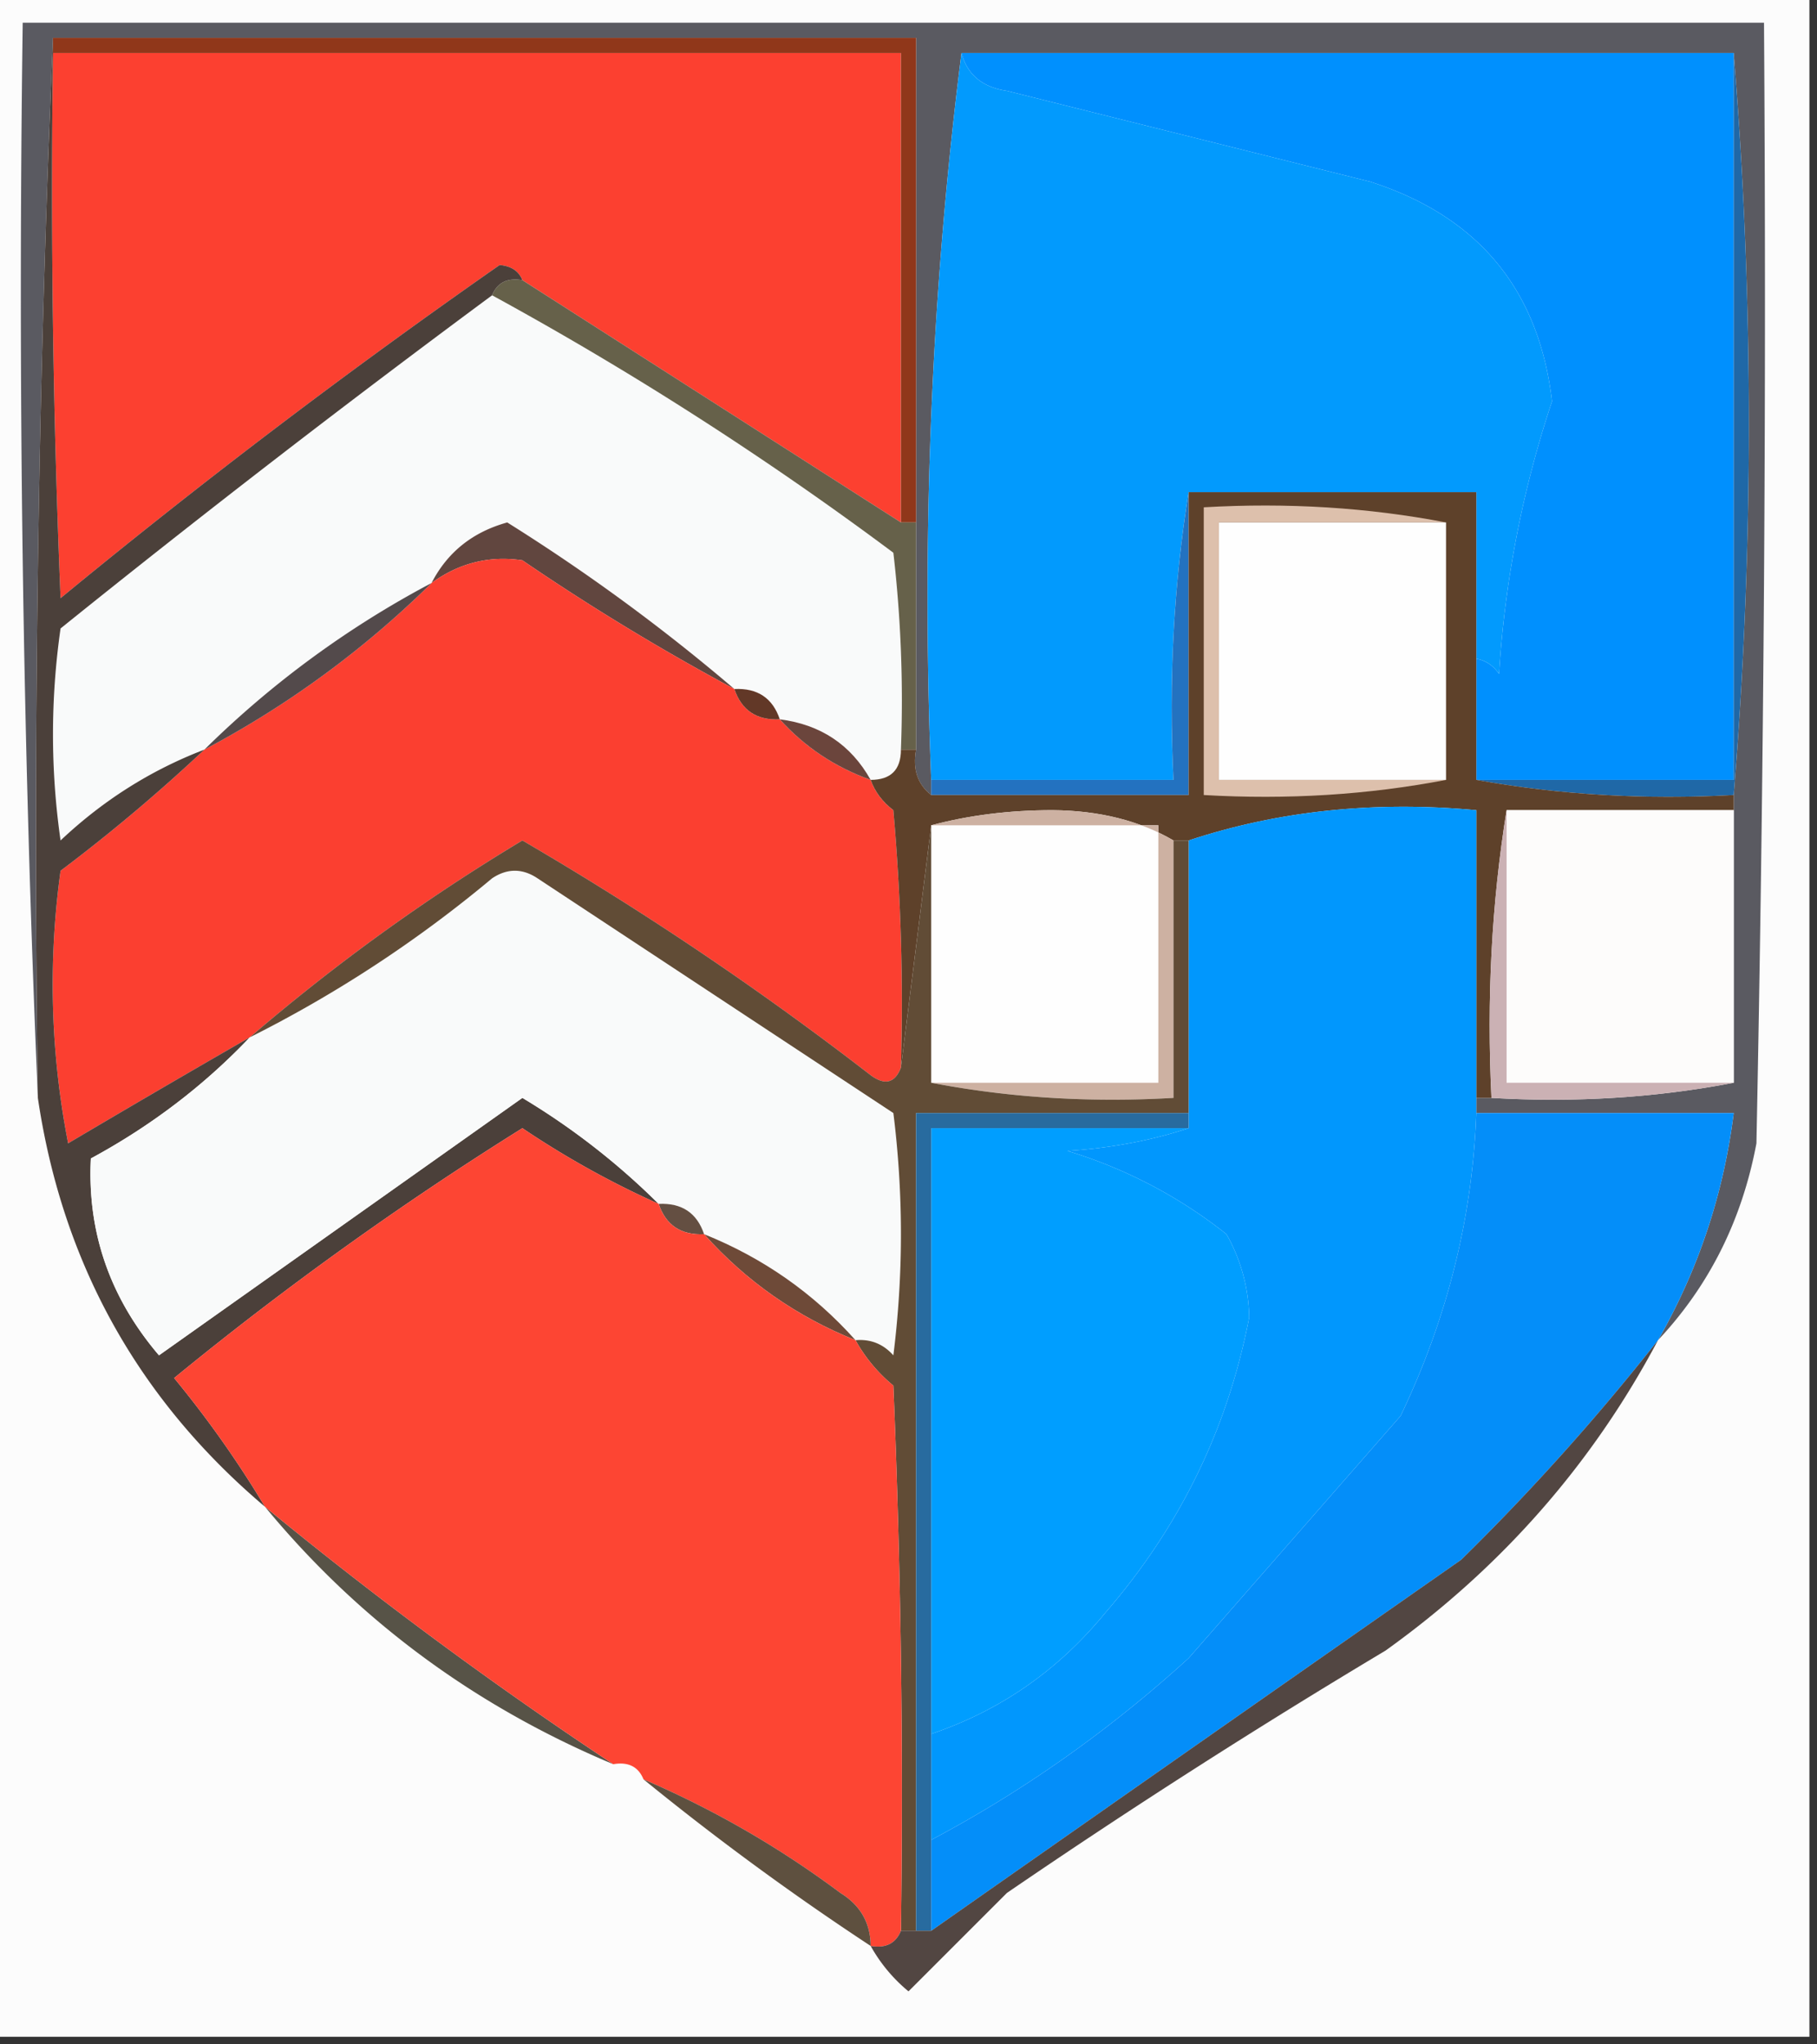 <svg xmlns="http://www.w3.org/2000/svg" width="120" height="135" style="shape-rendering:geometricPrecision;text-rendering:geometricPrecision;image-rendering:optimizeQuality;fill-rule:evenodd;clip-rule:evenodd"><rect width="100%" height="100%" fill="#333333" stroke="none"/><path style="opacity:1" fill="#fcfcfc" d="M-.5-.5h120v135H-.5V-.5z"/><path style="opacity:1" fill="#5a5a61" d="M109.5 88.5c2.66-4.646 4.327-9.646 5-15h-17v-1h1c5.526.321 10.86-.012 16-1v-19a300.7 300.7 0 0 0 0-49h-51c-1.985 15.632-2.651 31.632-2 48v1c-.904-.709-1.237-1.709-1-3v-47h-57c-.998 23.16-1.33 46.494-1 70-.998-23.494-1.33-47.16-1-71h115c.167 24.669 0 49.336-.5 74-.951 5.067-3.117 9.4-6.5 13z"/><path style="opacity:1" fill="#0090fe" d="M63.5 3.5h51v48h-17v-8c.617.11 1.117.444 1.5 1a70.76 70.76 0 0 1 3.5-18c-.865-7.37-4.865-12.204-12-14.5l-24-6c-1.62-.236-2.62-1.069-3-2.5z"/><path style="opacity:1" fill="#fc4030" d="M3.5 3.5h56v31l-25-16c-.235-.597-.735-.93-1.5-1a458.198 458.198 0 0 0-29 22 648.438 648.438 0 0 1-.5-36z"/><path style="opacity:1" fill="#029afd" d="M63.5 3.5c.38 1.431 1.38 2.264 3 2.5l24 6c7.135 2.296 11.135 7.13 12 14.5a70.76 70.76 0 0 0-3.5 18c-.383-.556-.883-.89-1.5-1v-11h-19c-.99 6.145-1.323 12.478-1 19h-16c-.651-16.368.015-32.368 2-48z"/><path style="opacity:1" fill="#90371a" d="M3.5 3.5v-1h57v32h-1v-31h-56z"/><path style="opacity:1" fill="#f9fafa" d="M32.5 19.5a223.334 223.334 0 0 1 26.5 17c.499 4.32.666 8.654.5 13 0 1.333-.667 2-2 2-1.302-2.322-3.302-3.655-6-4-.473-1.406-1.473-2.073-3-2a126.385 126.385 0 0 0-15-11c-2.285.633-3.952 1.966-5 4a63.78 63.78 0 0 0-15 11c-3.532 1.354-6.698 3.354-9.5 6a49.25 49.25 0 0 1 0-14 877.596 877.596 0 0 1 28.5-22z"/><path style="opacity:1" fill="#66614a" d="M32.5 19.5c.342-.838 1.008-1.172 2-1l25 16h1v15h-1a84.938 84.938 0 0 0-.5-13 223.334 223.334 0 0 0-26.5-17z"/><path style="opacity:1" fill="#61463f" d="M48.5 45.5a153.538 153.538 0 0 1-14-8.5c-2.189-.322-4.189.178-6 1.5 1.048-2.034 2.715-3.367 5-4a126.385 126.385 0 0 1 15 11z"/><path style="opacity:1" fill="#fb3f30" d="M48.5 45.5c.473 1.406 1.473 2.073 3 2 1.648 1.826 3.648 3.16 6 4 .283.79.783 1.456 1.5 2 .5 5.657.666 11.324.5 17-.397 1.025-1.063 1.192-2 .5a212.57 212.57 0 0 0-23-15.5 131.49 131.49 0 0 0-18 13 1064.196 1064.196 0 0 0-12 7 54.56 54.56 0 0 1-.5-18 113.56 113.56 0 0 0 9.5-8 63.78 63.78 0 0 0 15-11c1.811-1.322 3.811-1.822 6-1.5a153.538 153.538 0 0 0 14 8.5z"/><path style="opacity:1" fill="#534a4b" d="M28.5 38.5a63.78 63.78 0 0 1-15 11 63.78 63.78 0 0 1 15-11z"/><path style="opacity:1" fill="#1f68a7" d="M114.5 3.5a300.7 300.7 0 0 1 0 49c-5.858.322-11.525-.011-17-1h17v-48z"/><path style="opacity:1" fill="#623827" d="M48.5 45.5c1.527-.073 2.527.594 3 2-1.527.073-2.527-.594-3-2z"/><path style="opacity:1" fill="#6b453c" d="M51.5 47.5c2.698.345 4.698 1.678 6 4-2.352-.84-4.352-2.174-6-4z"/><path style="opacity:1" fill="#2372c0" d="M78.5 32.5v20h-17v-1h16c-.323-6.522.01-12.855 1-19z"/><path style="opacity:1" fill="#5e412a" d="M78.5 32.5h19v19c5.475.989 11.142 1.322 17 1v1h-15c-.99 6.145-1.323 12.478-1 19h-1v-19c-6.755-.623-13.088.044-19 2h-1c-2.243-1.312-4.91-1.978-8-2-2.856.002-5.522.336-8 1l-2 16c.166-5.676 0-11.343-.5-17-.717-.544-1.217-1.21-1.5-2 1.333 0 2-.667 2-2h1c-.237 1.291.096 2.291 1 3h17v-20z"/><path style="opacity:1" fill="#ddc0ac" d="M95.5 34.5h-15v17h15c-5.14.988-10.474 1.321-16 1v-19c5.526-.321 10.86.012 16 1z"/><path style="opacity:1" fill="#fefefe" d="M95.5 34.5v17h-15v-17h15zM61.5 54.5h15v17h-15v-17z"/><path style="opacity:1" fill="#0197fd" d="M97.5 72.5v1c-.251 6.897-1.918 13.564-5 20l-14 16c-5.242 4.771-10.908 8.771-17 12v-7c4.56-1.537 8.393-4.204 11.5-8 4.925-5.683 8.092-12.183 9.5-19.5a11.529 11.529 0 0 0-1.5-5.5A31.662 31.662 0 0 0 70.5 76c2.865-.183 5.531-.683 8-1.5v-19c5.912-1.956 12.245-2.623 19-2v19z"/><path style="opacity:1" fill="#fdfcfb" d="M99.5 53.5h15v18h-15v-18z"/><path style="opacity:1" fill="#4b403a" d="M3.5 2.5v1c-.167 12.005 0 24.005.5 36a458.198 458.198 0 0 1 29-22c.765.07 1.265.403 1.5 1-.992-.172-1.658.162-2 1A877.596 877.596 0 0 0 4 41.5a49.25 49.25 0 0 0 0 14c2.802-2.646 5.968-4.646 9.5-6a113.56 113.56 0 0 1-9.5 8 54.56 54.56 0 0 0 .5 18c4.034-2.388 8.034-4.722 12-7-3.03 3.187-6.53 5.853-10.5 8-.244 4.864 1.256 9.197 4.5 13l24-17a47.228 47.228 0 0 1 9 7 60.038 60.038 0 0 1-9-5 221.31 221.31 0 0 0-23 16.5 69.753 69.753 0 0 1 6 8.5c-8.382-7.094-13.382-16.094-15-27-.33-23.506.002-46.84 1-70z"/><path style="opacity:1" fill="#cdb1a2" d="M61.5 54.5c2.478-.664 5.144-.998 8-1 3.09.022 5.757.688 8 2v17c-5.526.321-10.86-.012-16-1h15v-17h-15z"/><path style="opacity:1" fill="#f9fafa" d="M56.5 88.5c-2.775-3.105-6.108-5.438-10-7-.473-1.406-1.473-2.073-3-2a47.228 47.228 0 0 0-9-7l-24 17c-3.244-3.803-4.744-8.136-4.5-13 3.97-2.147 7.47-4.813 10.5-8a82.788 82.788 0 0 0 16-10.5c1-.667 2-.667 3 0L59 73.5a64.247 64.247 0 0 1 0 16c-.67-.752-1.504-1.086-2.5-1z"/><path style="opacity:1" fill="#cbb1b4" d="M99.5 53.5v18h15c-5.14.988-10.474 1.321-16 1-.323-6.522.01-12.855 1-19z"/><path style="opacity:1" fill="#048ef9" d="M97.5 73.5h17c-.673 5.354-2.34 10.354-5 15a152.607 152.607 0 0 1-13 14.5 34271.642 34271.642 0 0 0-35 24.5v-6c6.092-3.229 11.758-7.229 17-12l14-16c3.082-6.436 4.749-13.103 5-20z"/><path style="opacity:1" fill="#009eff" d="M78.5 74.5c-2.469.817-5.135 1.317-8 1.5A31.662 31.662 0 0 1 81 81.5a11.529 11.529 0 0 1 1.5 5.5c-1.408 7.317-4.575 13.817-9.5 19.5-3.107 3.796-6.94 6.463-11.5 8v-40h17z"/><path style="opacity:1" fill="#644f42" d="M43.5 79.5c1.527-.073 2.527.594 3 2-1.527.073-2.527-.594-3-2z"/><path style="opacity:1" fill="#614c36" d="M61.5 54.5v17c5.14.988 10.474 1.321 16 1v-17h1v18h-18v54h-1c.166-12.005 0-24.005-.5-36a10.521 10.521 0 0 1-2.5-3c.996-.086 1.83.248 2.5 1a64.247 64.247 0 0 0 0-16L35.5 58c-1-.667-2-.667-3 0a82.788 82.788 0 0 1-16 10.5 131.49 131.49 0 0 1 18-13 212.57 212.57 0 0 1 23 15.5c.937.692 1.603.525 2-.5l2-16z"/><path style="opacity:1" fill="#6e4a38" d="M46.5 81.5c3.892 1.562 7.225 3.895 10 7-3.892-1.562-7.225-3.895-10-7z"/><path style="opacity:1" fill="#575347" d="M17.5 99.5a278.978 278.978 0 0 0 23 17c-9.147-3.834-16.813-9.5-23-17z"/><path style="opacity:1" fill="#fd4533" d="M43.5 79.5c.473 1.406 1.473 2.073 3 2 2.775 3.105 6.108 5.438 10 7a10.521 10.521 0 0 0 2.5 3c.5 11.995.666 23.995.5 36-.342.838-1.008 1.172-2 1-.01-1.517-.677-2.684-2-3.5a63.42 63.42 0 0 0-13-7.5c-.342-.838-1.008-1.172-2-1a278.978 278.978 0 0 1-23-17 69.753 69.753 0 0 0-6-8.5 221.31 221.31 0 0 1 23-16.5 60.038 60.038 0 0 0 9 5z"/><path style="opacity:1" fill="#286b9f" d="M78.5 73.5v1h-17v53h-1v-54h18z"/><path style="opacity:1" fill="#524642" d="M109.5 88.5c-4.337 8.178-10.337 15.011-18 20.5a487.009 487.009 0 0 0-25 16l-6.5 6.5a10.51 10.51 0 0 1-2.5-3c.992.172 1.658-.162 2-1h2a34271.642 34271.642 0 0 1 35-24.5 152.607 152.607 0 0 0 13-14.5z"/><path style="opacity:1" fill="#5e503f" d="M42.5 117.5a63.42 63.42 0 0 1 13 7.5c1.323.816 1.99 1.983 2 3.5a183.193 183.193 0 0 1-15-11z"/></svg>
